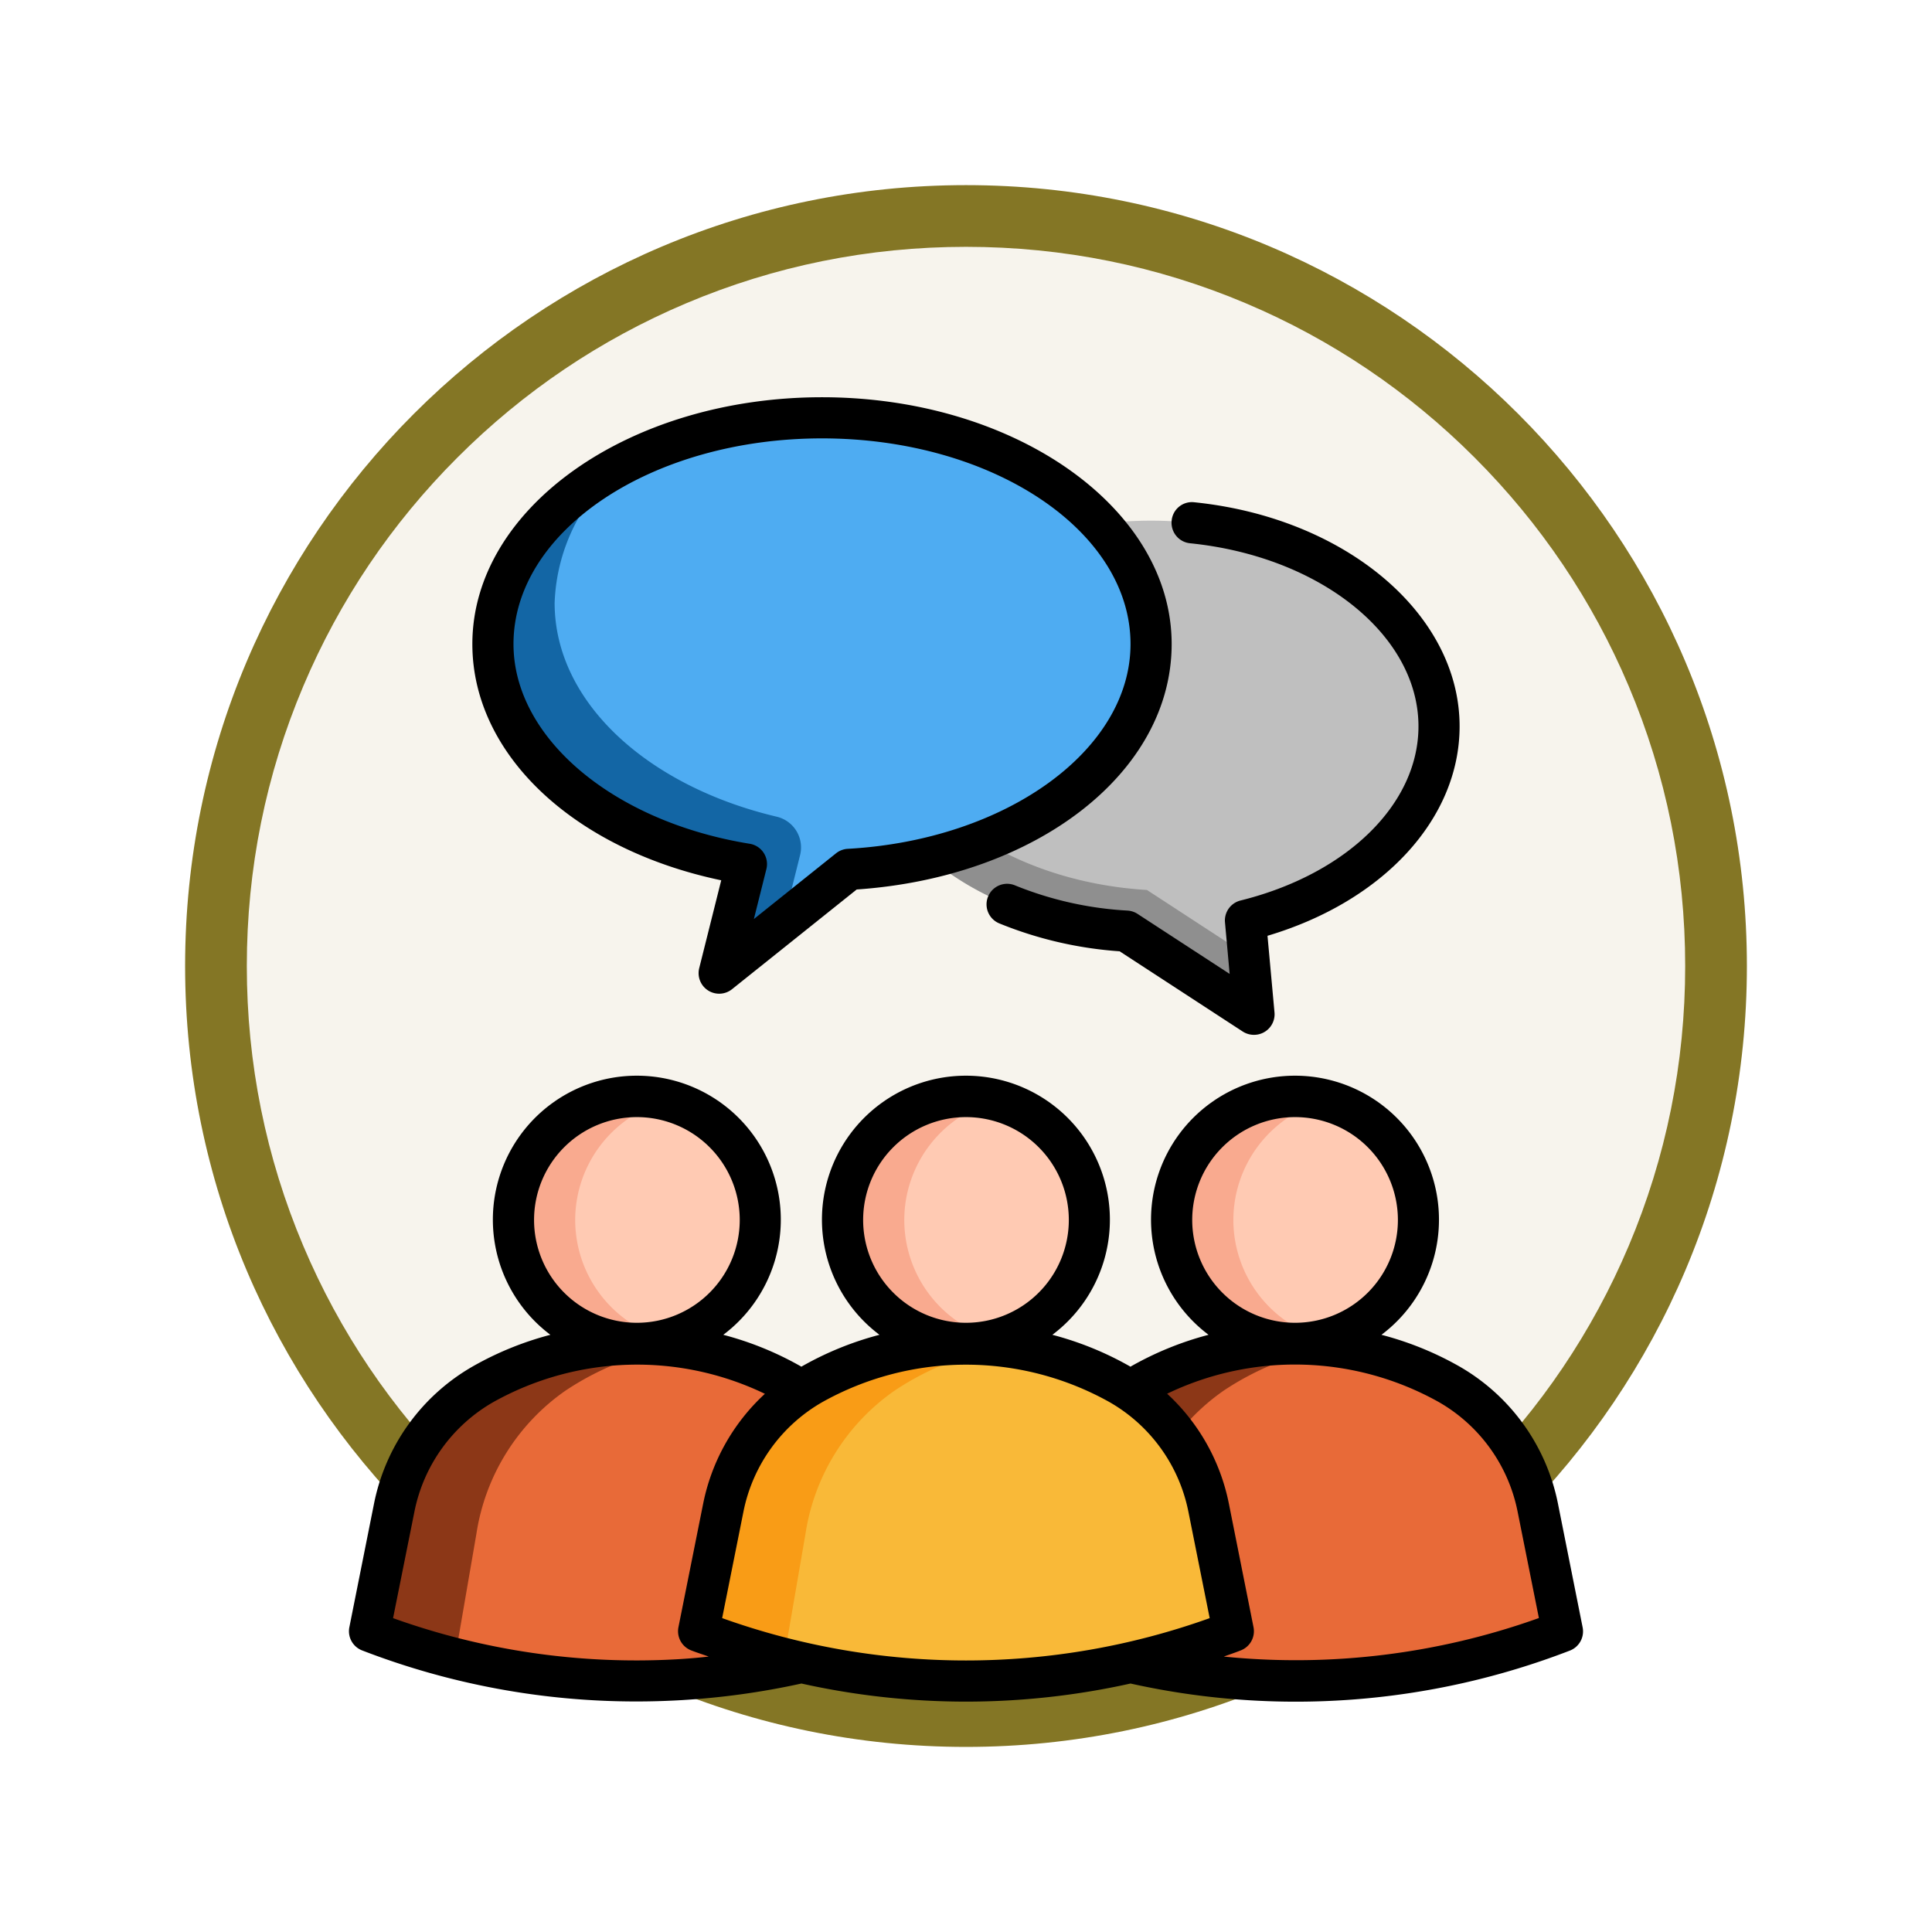 <svg xmlns="http://www.w3.org/2000/svg" xmlns:xlink="http://www.w3.org/1999/xlink" width="93.934" height="93.934" viewBox="0 0 93.934 93.934">
  <defs>
    <filter id="Trazado_982547" x="0" y="0" width="93.934" height="93.934" filterUnits="userSpaceOnUse">
      <feOffset dy="3" input="SourceAlpha"/>
      <feGaussianBlur stdDeviation="3" result="blur"/>
      <feFlood flood-opacity="0.161"/>
      <feComposite operator="in" in2="blur"/>
      <feComposite in="SourceGraphic"/>
    </filter>
  </defs>
  <g id="Grupo_1219665" data-name="Grupo 1219665" transform="translate(-1031.066 -4413.594)">
    <g id="Grupo_1218017" data-name="Grupo 1218017" transform="translate(0 -2823.441)">
      <g id="Grupo_1216282" data-name="Grupo 1216282" transform="translate(0 6194.186)">
        <g id="Grupo_1215983" data-name="Grupo 1215983" transform="translate(-0.229 -2679.151)">
          <g id="Grupo_1214661" data-name="Grupo 1214661" transform="translate(0 -1406)">
            <g id="Grupo_1214434" data-name="Grupo 1214434" transform="translate(-0.771 -2738.522)">
              <g id="Grupo_1183184" data-name="Grupo 1183184" transform="translate(1 1016.523)">
                <g id="Grupo_1179612" data-name="Grupo 1179612" transform="translate(848 4723.467)">
                  <g id="Grupo_1175227" data-name="Grupo 1175227" transform="translate(-5.967 140.533)">
                    <g id="Grupo_1167337" data-name="Grupo 1167337" transform="translate(198.033 1992)">
                      <g id="Grupo_1166720" data-name="Grupo 1166720">
                        <g id="Grupo_1164305" data-name="Grupo 1164305">
                          <g id="Grupo_1163948" data-name="Grupo 1163948">
                            <g id="Grupo_1158168" data-name="Grupo 1158168">
                              <g id="Grupo_1152576" data-name="Grupo 1152576">
                                <g id="Grupo_1148633" data-name="Grupo 1148633">
                                  <g id="Grupo_1148525" data-name="Grupo 1148525">
                                    <g transform="matrix(1, 0, 0, 1, -9, -6)" filter="url(#Trazado_982547)">
                                      <g id="Trazado_982547-2" data-name="Trazado 982547" transform="translate(9 6)" fill="#f7f4ed">
                                        <path d="M 37.967 74.434 C 33.043 74.434 28.268 73.47 23.773 71.568 C 19.43 69.732 15.53 67.102 12.181 63.753 C 8.831 60.403 6.202 56.503 4.365 52.161 C 2.464 47.666 1.5 42.89 1.5 37.967 C 1.5 33.043 2.464 28.268 4.365 23.773 C 6.202 19.43 8.831 15.53 12.181 12.181 C 15.53 8.831 19.43 6.202 23.773 4.365 C 28.268 2.464 33.043 1.5 37.967 1.5 C 42.89 1.5 47.666 2.464 52.161 4.365 C 56.503 6.202 60.403 8.831 63.753 12.181 C 67.102 15.53 69.732 19.43 71.568 23.773 C 73.47 28.268 74.434 33.043 74.434 37.967 C 74.434 42.89 73.47 47.666 71.568 52.161 C 69.732 56.503 67.102 60.403 63.753 63.753 C 60.403 67.102 56.503 69.732 52.161 71.568 C 47.666 73.47 42.89 74.434 37.967 74.434 Z" stroke="none"/>
                                        <path d="M 37.967 3 C 33.245 3 28.666 3.924 24.357 5.747 C 20.194 7.508 16.454 10.029 13.242 13.242 C 10.029 16.454 7.508 20.194 5.747 24.357 C 3.924 28.666 3 33.245 3 37.967 C 3 42.689 3.924 47.268 5.747 51.577 C 7.508 55.74 10.029 59.48 13.242 62.692 C 16.454 65.904 20.194 68.426 24.357 70.187 C 28.666 72.009 33.245 72.934 37.967 72.934 C 42.689 72.934 47.268 72.009 51.577 70.187 C 55.74 68.426 59.48 65.904 62.692 62.692 C 65.904 59.48 68.426 55.74 70.187 51.577 C 72.009 47.268 72.934 42.689 72.934 37.967 C 72.934 33.245 72.009 28.666 70.187 24.357 C 68.426 20.194 65.904 16.454 62.692 13.242 C 59.48 10.029 55.74 7.508 51.577 5.747 C 47.268 3.924 42.689 3 37.967 3 M 37.967 0 C 58.935 0 75.934 16.998 75.934 37.967 C 75.934 58.935 58.935 75.934 37.967 75.934 C 16.998 75.934 0 58.935 0 37.967 C 0 16.998 16.998 0 37.967 0 Z" stroke="none" fill="#847625"/>
                                      </g>
                                    </g>
                                  </g>
                                </g>
                              </g>
                            </g>
                          </g>
                        </g>
                      </g>
                    </g>
                  </g>
                </g>
              </g>
            </g>
          </g>
        </g>
      </g>
    </g>
    <g id="_09-group_chat" data-name="09-group chat" transform="translate(1046.032 4432.908)">
      <path id="Trazado_1090975" data-name="Trazado 1090975" d="M55,16c0-5.523-6.268-10-14-10S27,10.477,27,16c0,5.233,5.63,9.52,12.8,9.957L46,30l-.411-4.561C51.064,24.081,55,20.373,55,16Z" fill="#bfbfbf"/>
      <path id="Trazado_1090976" data-name="Trazado 1090976" d="M40.8,23.957C33.63,23.52,28,19.233,28,14a7.327,7.327,0,0,1,.4-2.338A7.7,7.7,0,0,0,27,16c0,5.233,5.63,9.52,12.8,9.957L46,30l-.254-2.817Z" fill="#8f8f8f"/>
      <path id="Trazado_1090977" data-name="Trazado 1090977" d="M41,12C41,5.925,33.837,1,25,1S9,5.925,9,12c0,5.2,5.263,9.554,12.326,10.7L20,28l6.307-5.045C34.53,22.5,41,17.772,41,12Z" fill="#4eacf2"/>
      <path id="Trazado_1090978" data-name="Trazado 1090978" d="M23.125,25.5l.81-3.242a1.535,1.535,0,0,0-1.141-1.865C16.516,18.908,12,14.821,12,10a9.092,9.092,0,0,1,3.452-6.812C11.543,5.194,9,8.389,9,12c0,5.2,5.263,9.554,12.326,10.7L20,28Z" fill="#1366a5"/>
      <path id="Trazado_1090979" data-name="Trazado 1090979" d="M61,60h0a36.218,36.218,0,0,1-26,0h0l1.2-6.017a8.923,8.923,0,0,1,4.324-6h0A15.059,15.059,0,0,1,48,46h0a15.059,15.059,0,0,1,7.473,1.985h0a8.923,8.923,0,0,1,4.324,6Z" fill="#e86a38"/>
      <path id="Trazado_1090980" data-name="Trazado 1090980" d="M40.2,55.241A10.38,10.38,0,0,1,44.527,48.3a13.734,13.734,0,0,1,5.537-2.152,15,15,0,0,0-9.537,1.84,8.923,8.923,0,0,0-4.324,6L35,60a36.349,36.349,0,0,0,4.155,1.308Z" fill="#8c3717"/>
      <path id="Trazado_1090981" data-name="Trazado 1090981" d="M29,60h0A36.218,36.218,0,0,1,3,60H3l1.2-6.017a8.923,8.923,0,0,1,4.324-6h0A15.059,15.059,0,0,1,16,46h0a15.059,15.059,0,0,1,7.473,1.985h0a8.923,8.923,0,0,1,4.324,6Z" fill="#e86a38"/>
      <path id="Trazado_1090982" data-name="Trazado 1090982" d="M8.2,55.241A10.38,10.38,0,0,1,12.527,48.3a13.734,13.734,0,0,1,5.537-2.152,15,15,0,0,0-9.537,1.84,8.923,8.923,0,0,0-4.324,6L3,60a36.35,36.35,0,0,0,4.155,1.308Z" fill="#8c3717"/>
      <path id="Trazado_1090983" data-name="Trazado 1090983" d="M45,60h0a36.218,36.218,0,0,1-26,0h0l1.2-6.017a8.923,8.923,0,0,1,4.324-6h0A15.059,15.059,0,0,1,32,46h0a15.059,15.059,0,0,1,7.473,1.985h0a8.923,8.923,0,0,1,4.324,6Z" fill="#f9b938"/>
      <circle id="Elipse_12112" data-name="Elipse 12112" cx="6" cy="6" r="6" transform="translate(26 34)" fill="#ffcab3"/>
      <path id="Trazado_1090984" data-name="Trazado 1090984" d="M24.2,55.241A10.38,10.38,0,0,1,28.527,48.3a13.734,13.734,0,0,1,5.537-2.152,15,15,0,0,0-9.537,1.84,8.923,8.923,0,0,0-4.324,6L19,60a36.349,36.349,0,0,0,4.155,1.308Z" fill="#f99c16"/>
      <path id="Trazado_1090985" data-name="Trazado 1090985" d="M29,40a6,6,0,0,1,4.5-5.8,6,6,0,1,0,0,11.606A6,6,0,0,1,29,40Z" fill="#f9aa8f"/>
      <circle id="Elipse_12113" data-name="Elipse 12113" cx="6" cy="6" r="6" transform="translate(10 34)" fill="#ffcab3"/>
      <path id="Trazado_1090986" data-name="Trazado 1090986" d="M13,40a6,6,0,0,1,4.5-5.8,6,6,0,1,0,0,11.606A6,6,0,0,1,13,40Z" fill="#f9aa8f"/>
      <circle id="Elipse_12114" data-name="Elipse 12114" cx="6" cy="6" r="6" transform="translate(42 34)" fill="#ffcab3"/>
      <path id="Trazado_1090987" data-name="Trazado 1090987" d="M45,40a6,6,0,0,1,4.5-5.8,6,6,0,1,0,0,11.606A6,6,0,0,1,45,40Z" fill="#f9aa8f"/>
      <path id="Trazado_1090988" data-name="Trazado 1090988" d="M61.98,59.8l-1.2-6.017a9.923,9.923,0,0,0-4.808-6.671A15.611,15.611,0,0,0,52.2,45.584a7,7,0,1,0-8.406,0,15.645,15.645,0,0,0-3.768,1.533l-.03.018c-.01,0-.019-.013-.03-.019A15.611,15.611,0,0,0,36.2,45.584a7,7,0,1,0-8.406,0,15.611,15.611,0,0,0-3.766,1.532c-.011.006-.02.014-.03.02l-.032-.02A15.611,15.611,0,0,0,20.2,45.584a7,7,0,1,0-8.406,0,15.611,15.611,0,0,0-3.766,1.532A9.923,9.923,0,0,0,3.22,53.787L2.02,59.8a1,1,0,0,0,.621,1.13,36.948,36.948,0,0,0,13.324,2.481q1.043,0,2.09-.058A37.276,37.276,0,0,0,24,62.539a36.815,36.815,0,0,0,16,0,36.994,36.994,0,0,0,21.358-1.6A1,1,0,0,0,61.98,59.8ZM43,40a5,5,0,1,1,5,5,5,5,0,0,1-5-5ZM27,40a5,5,0,1,1,5,5,5,5,0,0,1-5-5ZM11,40a5,5,0,1,1,5,5,5,5,0,0,1-5-5Zm6.945,21.36a35.011,35.011,0,0,1-13.8-2l1.039-5.18a7.921,7.921,0,0,1,3.839-5.327,14.322,14.322,0,0,1,13.2-.4,9.91,9.91,0,0,0-3,5.334L18.02,59.8a1,1,0,0,0,.621,1.129c.282.109.567.2.851.3Q18.72,61.316,17.945,61.36Zm2.2-2,1.036-5.179a7.921,7.921,0,0,1,3.839-5.327,14.3,14.3,0,0,1,13.954,0,7.921,7.921,0,0,1,3.839,5.327l1.036,5.179a35.145,35.145,0,0,1-23.7,0Zm24.387,1.87c.275-.1.551-.191.824-.3a1,1,0,0,0,.624-1.13l-1.2-6.017a9.91,9.91,0,0,0-3-5.334,14.322,14.322,0,0,1,13.2.4,7.921,7.921,0,0,1,3.839,5.327l1.036,5.179a35.043,35.043,0,0,1-15.32,1.874Z"/>
      <path id="Trazado_1090989" data-name="Trazado 1090989" d="M20,29a1,1,0,0,1-.97-1.243l1.07-4.271C12.921,21.98,8,17.363,8,12,8,5.383,15.626,0,25,0S42,5.383,42,12c0,6.242-6.562,11.332-15.315,11.933l-6.06,4.848A1,1,0,0,1,20,29ZM25,2C16.729,2,10,6.486,10,12c0,4.549,4.831,8.633,11.485,9.71a1,1,0,0,1,.811,1.23l-.608,2.428,3.994-3.194a1,1,0,0,1,.569-.218C33.961,21.527,40,17.153,40,12,40,6.486,33.271,2,25,2Z"/>
      <path id="Trazado_1090990" data-name="Trazado 1090990" d="M46,31a1,1,0,0,1-.546-.162l-5.984-3.9a18.94,18.94,0,0,1-5.852-1.357,1,1,0,0,1,.764-1.849,17,17,0,0,0,5.476,1.227,1,1,0,0,1,.485.161l4.476,2.917-.226-2.507a1,1,0,0,1,.755-1.061C50.523,23.185,54,19.782,54,16c0-4.429-4.772-8.257-11.1-8.9a1,1,0,0,1-.9-1.1.989.989,0,0,1,1.1-.894C50.455,5.858,56,10.541,56,16c0,4.5-3.718,8.513-9.34,10.184L47,29.91A1,1,0,0,1,46,31Z"/>
    </g>
  </g>
</svg>
